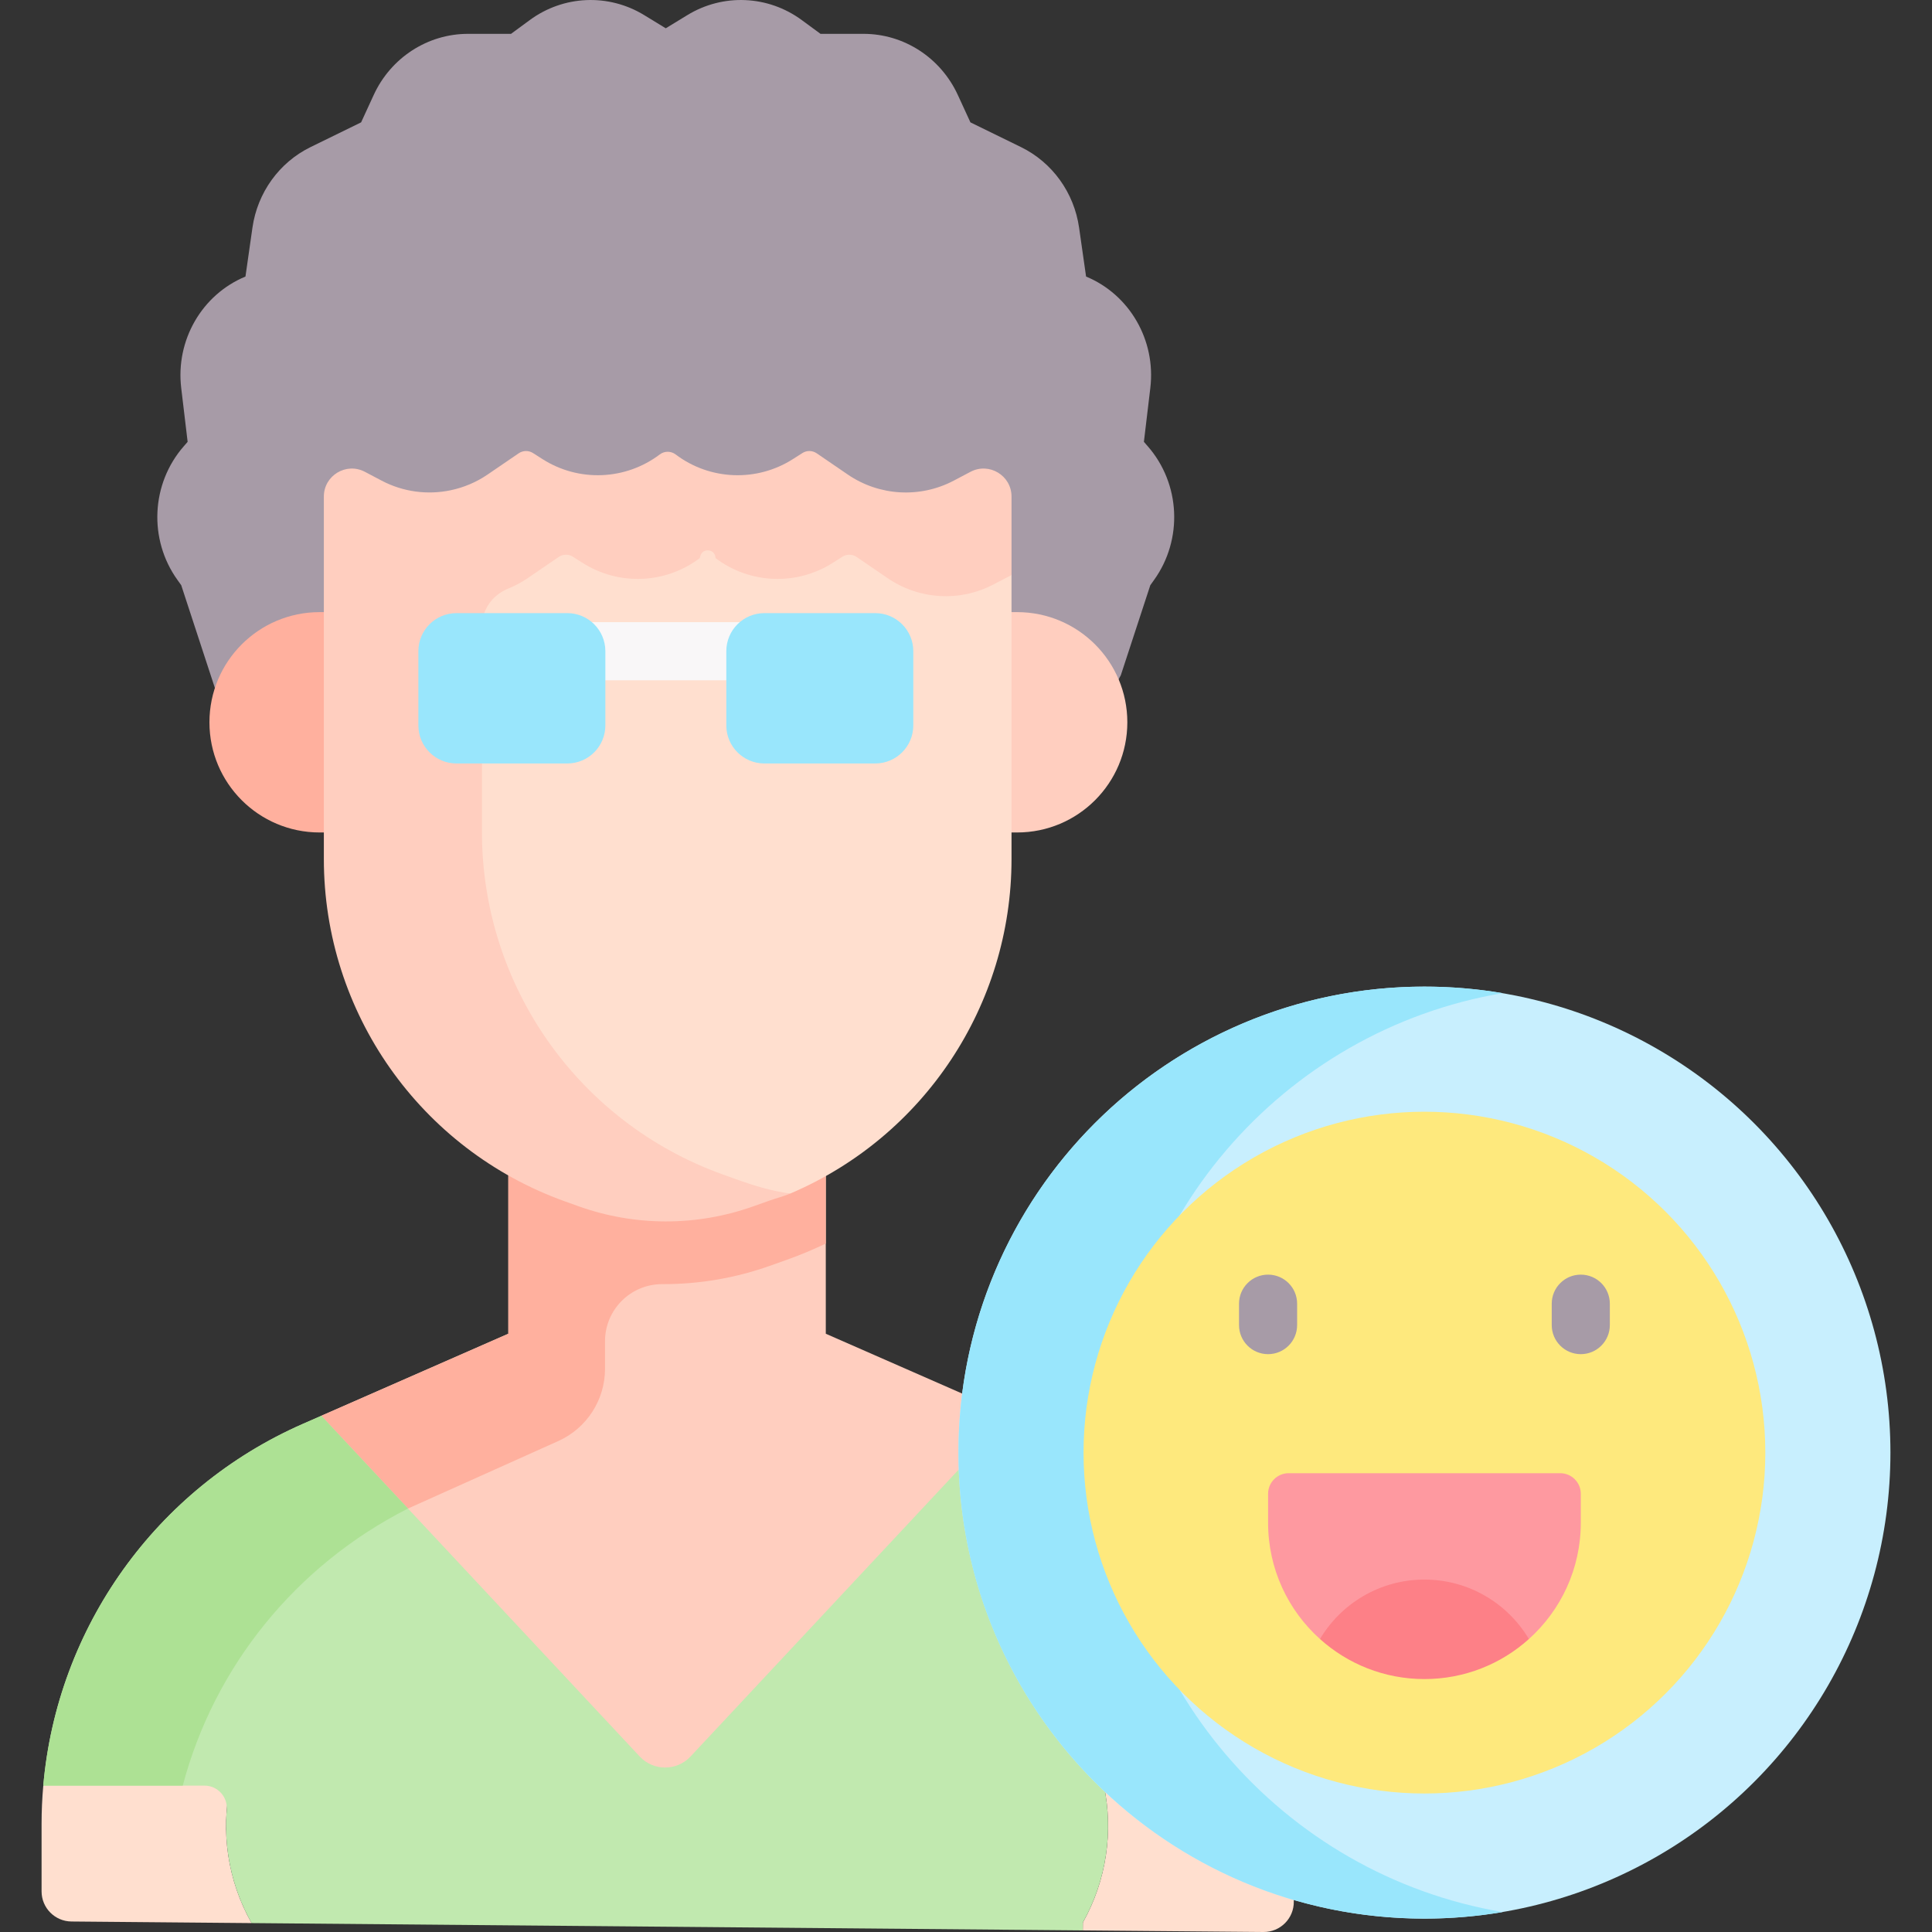 <svg id="Capa_1" enable-background="new 0 0 498.899 498.899" height="512" viewBox="0 0 498.899 498.899" width="512" xmlns="http://www.w3.org/2000/svg"><rect x="0" y="0" width="498.899" height="498.899" fill="#333333" stroke="none"/><g><path d="m289.427 174.372 7.62-23.263.972-1.355c7.497-10.455 6.82-24.836-1.626-34.508l-1.005-1.151 1.659-13.908c1.469-12.316-5.331-24.109-16.591-28.774l-1.802-12.617c-1.293-9.054-6.917-16.856-15-20.809l-13.063-6.39-3.245-7.059c-4.433-9.642-13.925-15.799-24.357-15.799h-11.111l-4.838-3.558c-8.713-6.408-20.324-6.913-29.539-1.285l-5.581 3.408-5.581-3.408c-9.215-5.628-20.826-5.123-29.539 1.285l-4.838 3.558h-11.111c-10.433 0-19.925 6.157-24.357 15.799l-3.245 7.059-13.063 6.39c-8.082 3.953-13.706 11.756-15 20.809l-1.802 12.617c-11.261 4.666-18.06 16.458-16.591 28.774l1.659 13.908-1.005 1.151c-8.445 9.672-9.123 24.053-1.626 34.508l.972 1.355 8.849 27.015 13.057 27.718h203.698z" fill="#a79ba7"/><path d="m260.706 365.229-47.46-20.82v-122.13h-81.98v122.13l-48.3 21.19-18.478 34.792 103.615 78.107s98.757-79.278 98.303-80.151-5.7-33.118-5.7-33.118z" fill="#ffcebf"/><path d="m131.266 222.279v122.13l-48.3 21.19-18.478 34.792 6.243 4.706 73.427-32.974c7.348-3.3 12.075-10.604 12.075-18.659v-7.12c0-8.148 6.609-14.751 14.757-14.743h.341c9.379 0 18.618-1.59 27.466-4.728l4.245-1.508c3.5-1.242 6.897-2.67 10.204-4.238v-98.849h-81.98z" fill="#ffb09e"/><g><path d="m59.456 461.099 8.115-21.75h-35.681l-20.694 21.75h-.02c-.29 3.26-.44 6.55-.44 9.87v17.441c0 4.268 3.44 7.739 7.708 7.777l46.442.412v-.15c-6.15-10.97-7.9-23.54-5.43-35.35z" fill="#ffdfcf"/></g><path d="m333.336 461.099-5.949-11.128h-41.509l-.822 11.128c2.47 11.81.72 24.38-5.43 35.35l-.02 2.04 46.647.41c4.371.038 7.915-3.531 7.845-7.902 0 0-.472-26.638-.762-29.898z" fill="#ffdfcf"/><g><path d="m285.056 461.099c2.47 11.81.72 24.38-5.43 35.35l-.02 2.04-214.72-1.89v-.15c-5.076-9.053-7.154-19.197-6.337-29.103.277-3.364-2.371-6.247-5.747-6.247h-41.606-.02c3.56-40.78 29.08-76.76 67.03-93.41l4.76-2.09 82.23 87.98c3.55 3.8 9.57 3.8 13.12 0l82.23-87.98.16-.37 5.6 2.46c37.95 16.65 63.47 52.63 67.03 93.41h-.02z" fill="#c1e9af"/></g><g><path d="m105.352 389.55-22.386-23.951-4.76 2.09c-37.95 16.65-63.47 52.63-67.03 93.41h.02 35.999c8.12-30.741 29.192-56.852 58.157-71.549z" fill="#ade194"/></g><g><path d="m82.532 214.968c-15.712 0-28.449-12.737-28.449-28.449 0-15.712 12.737-28.449 28.449-28.449h33.857v56.899h-33.857z" fill="#ffb09e"/><path d="m262.661 214.968c15.712 0 28.449-12.737 28.449-28.449 0-15.712-12.737-28.449-28.449-28.449h-42.177v56.899h42.177z" fill="#ffcebf"/><path d="m243.794 136.576-87.474-1.705-39.932 3.836-19.206 19.651.426 80.079 37.931 46.881 40.062 22.889h28.466c34.468-14.661 57.137-48.572 57.137-86.397v-64.467-8.851z" fill="#ffdfcf"/><g><path d="m210.271 175.66h-76.89c-4.142 0-7.5-3.357-7.5-7.5s3.358-7.5 7.5-7.5h76.89c4.142 0 7.5 3.357 7.5 7.5s-3.358 7.5-7.5 7.5z" fill="#f9f7f8"/></g><circle cx="367.829" cy="375.108" fill="#c8effe" r="120.334"/><path d="m287.874 375.108c0-59.578 43.311-109.048 100.156-118.652-6.565-1.109-13.32-1.682-20.201-1.682-66.458 0-120.334 53.875-120.334 120.334s53.875 120.333 120.334 120.333c6.881 0 13.649-.581 20.214-1.69-56.844-9.604-100.169-59.066-100.169-118.643z" fill="#99e6fc"/><circle cx="367.829" cy="375.108" fill="#fee97d" r="88.029"/><g><path d="m327.454 349.684c-4.142 0-7.5-3.357-7.5-7.5v-5.537c0-4.143 3.358-7.5 7.5-7.5s7.5 3.357 7.5 7.5v5.537c0 4.142-3.358 7.5-7.5 7.5z" fill="#a79ba7"/></g><g><path d="m408.204 349.684c-4.142 0-7.5-3.357-7.5-7.5v-5.537c0-4.143 3.358-7.5 7.5-7.5s7.5 3.357 7.5 7.5v5.537c0 4.142-3.358 7.5-7.5 7.5z" fill="#a79ba7"/></g><g id="XMLID_591_"><g><path d="m370.74 396.211-29.142 13.551-.74 13.482c7.15 6.43 16.6 10.34 26.97 10.34s19.84-3.91 26.98-10.34l3.515-16.12z" fill="#fd8087"/><path d="m408.208 385.744v7.46c0 11.93-5.17 22.65-13.4 30.04-5.48-9.19-15.51-15.35-26.98-15.35s-21.5 6.16-26.97 15.35c-8.23-7.38-13.4-18.11-13.4-30.04v-7.46c0-2.94 2.38-5.32 5.31-5.32h70.12c2.94 0 5.32 2.38 5.32 5.32z" fill="#fe99a0"/></g></g></g><path d="m197.39 197.153h28.616c5.432 0 9.836-4.404 9.836-9.836v-19.157c0-5.432-4.404-9.836-9.836-9.836h-28.616c-5.432 0-9.836 4.404-9.836 9.836v19.157c0 5.433 4.404 9.836 9.836 9.836z" fill="#99e6fc"/><path d="m250.61 121.836-4.309 2.272c-8.709 4.591-19.242 3.989-27.371-1.564l-8.037-5.491c-1.11-.759-2.566-.781-3.7-.058l-2.435 1.553c-9.364 5.974-21.457 5.49-30.314-1.213-1.19-.901-2.862-.901-4.052 0-8.857 6.703-20.95 7.186-30.314 1.213l-2.435-1.553c-1.134-.723-2.589-.7-3.7.058l-8.037 5.491c-2.926 1.999-6.165 3.345-9.517 4.05v.002c-5.96 1.254-12.28.45-17.854-2.489l-4.309-2.271c-4.812-2.537-10.597.952-10.597 6.393v93.58c0 39.622 24.866 74.981 62.152 88.382l3.503 1.259c14.588 5.243 30.542 5.276 45.152.092l4.254-1.509c1.834-.65 3.607-1.072 5.379-1.826-4.738-.621-9.404-2.048-13.958-3.684l-3.501-1.258c-37.287-13.401-62.153-48.761-62.153-88.382v-53.153c0-4.334 2.735-8.104 6.754-9.725 1.742-.703 3.424-1.597 5.014-2.683l8.037-5.491c1.11-.759 2.566-.781 3.7-.058l2.435 1.553c9.364 5.974 21.457 5.49 30.314-1.212l.121-.484c.571-2.283 3.931-1.869 3.931.484 8.857 6.703 20.95 7.186 30.314 1.212l2.435-1.553c1.134-.723 2.589-.7 3.7.058l8.037 5.491c8.129 5.553 18.662 6.155 27.371 1.564 0 0 4.494-2.351 4.586-2.395v-20.262c0-5.44-5.784-8.93-10.596-6.393z" fill="#ffcebf"/><path d="m146.485 197.153h-28.616c-5.432 0-9.836-4.404-9.836-9.836v-19.157c0-5.432 4.404-9.836 9.836-9.836h28.616c5.432 0 9.836 4.404 9.836 9.836v19.157c0 5.433-4.404 9.836-9.836 9.836z" fill="#99e6fc"/></g></svg>